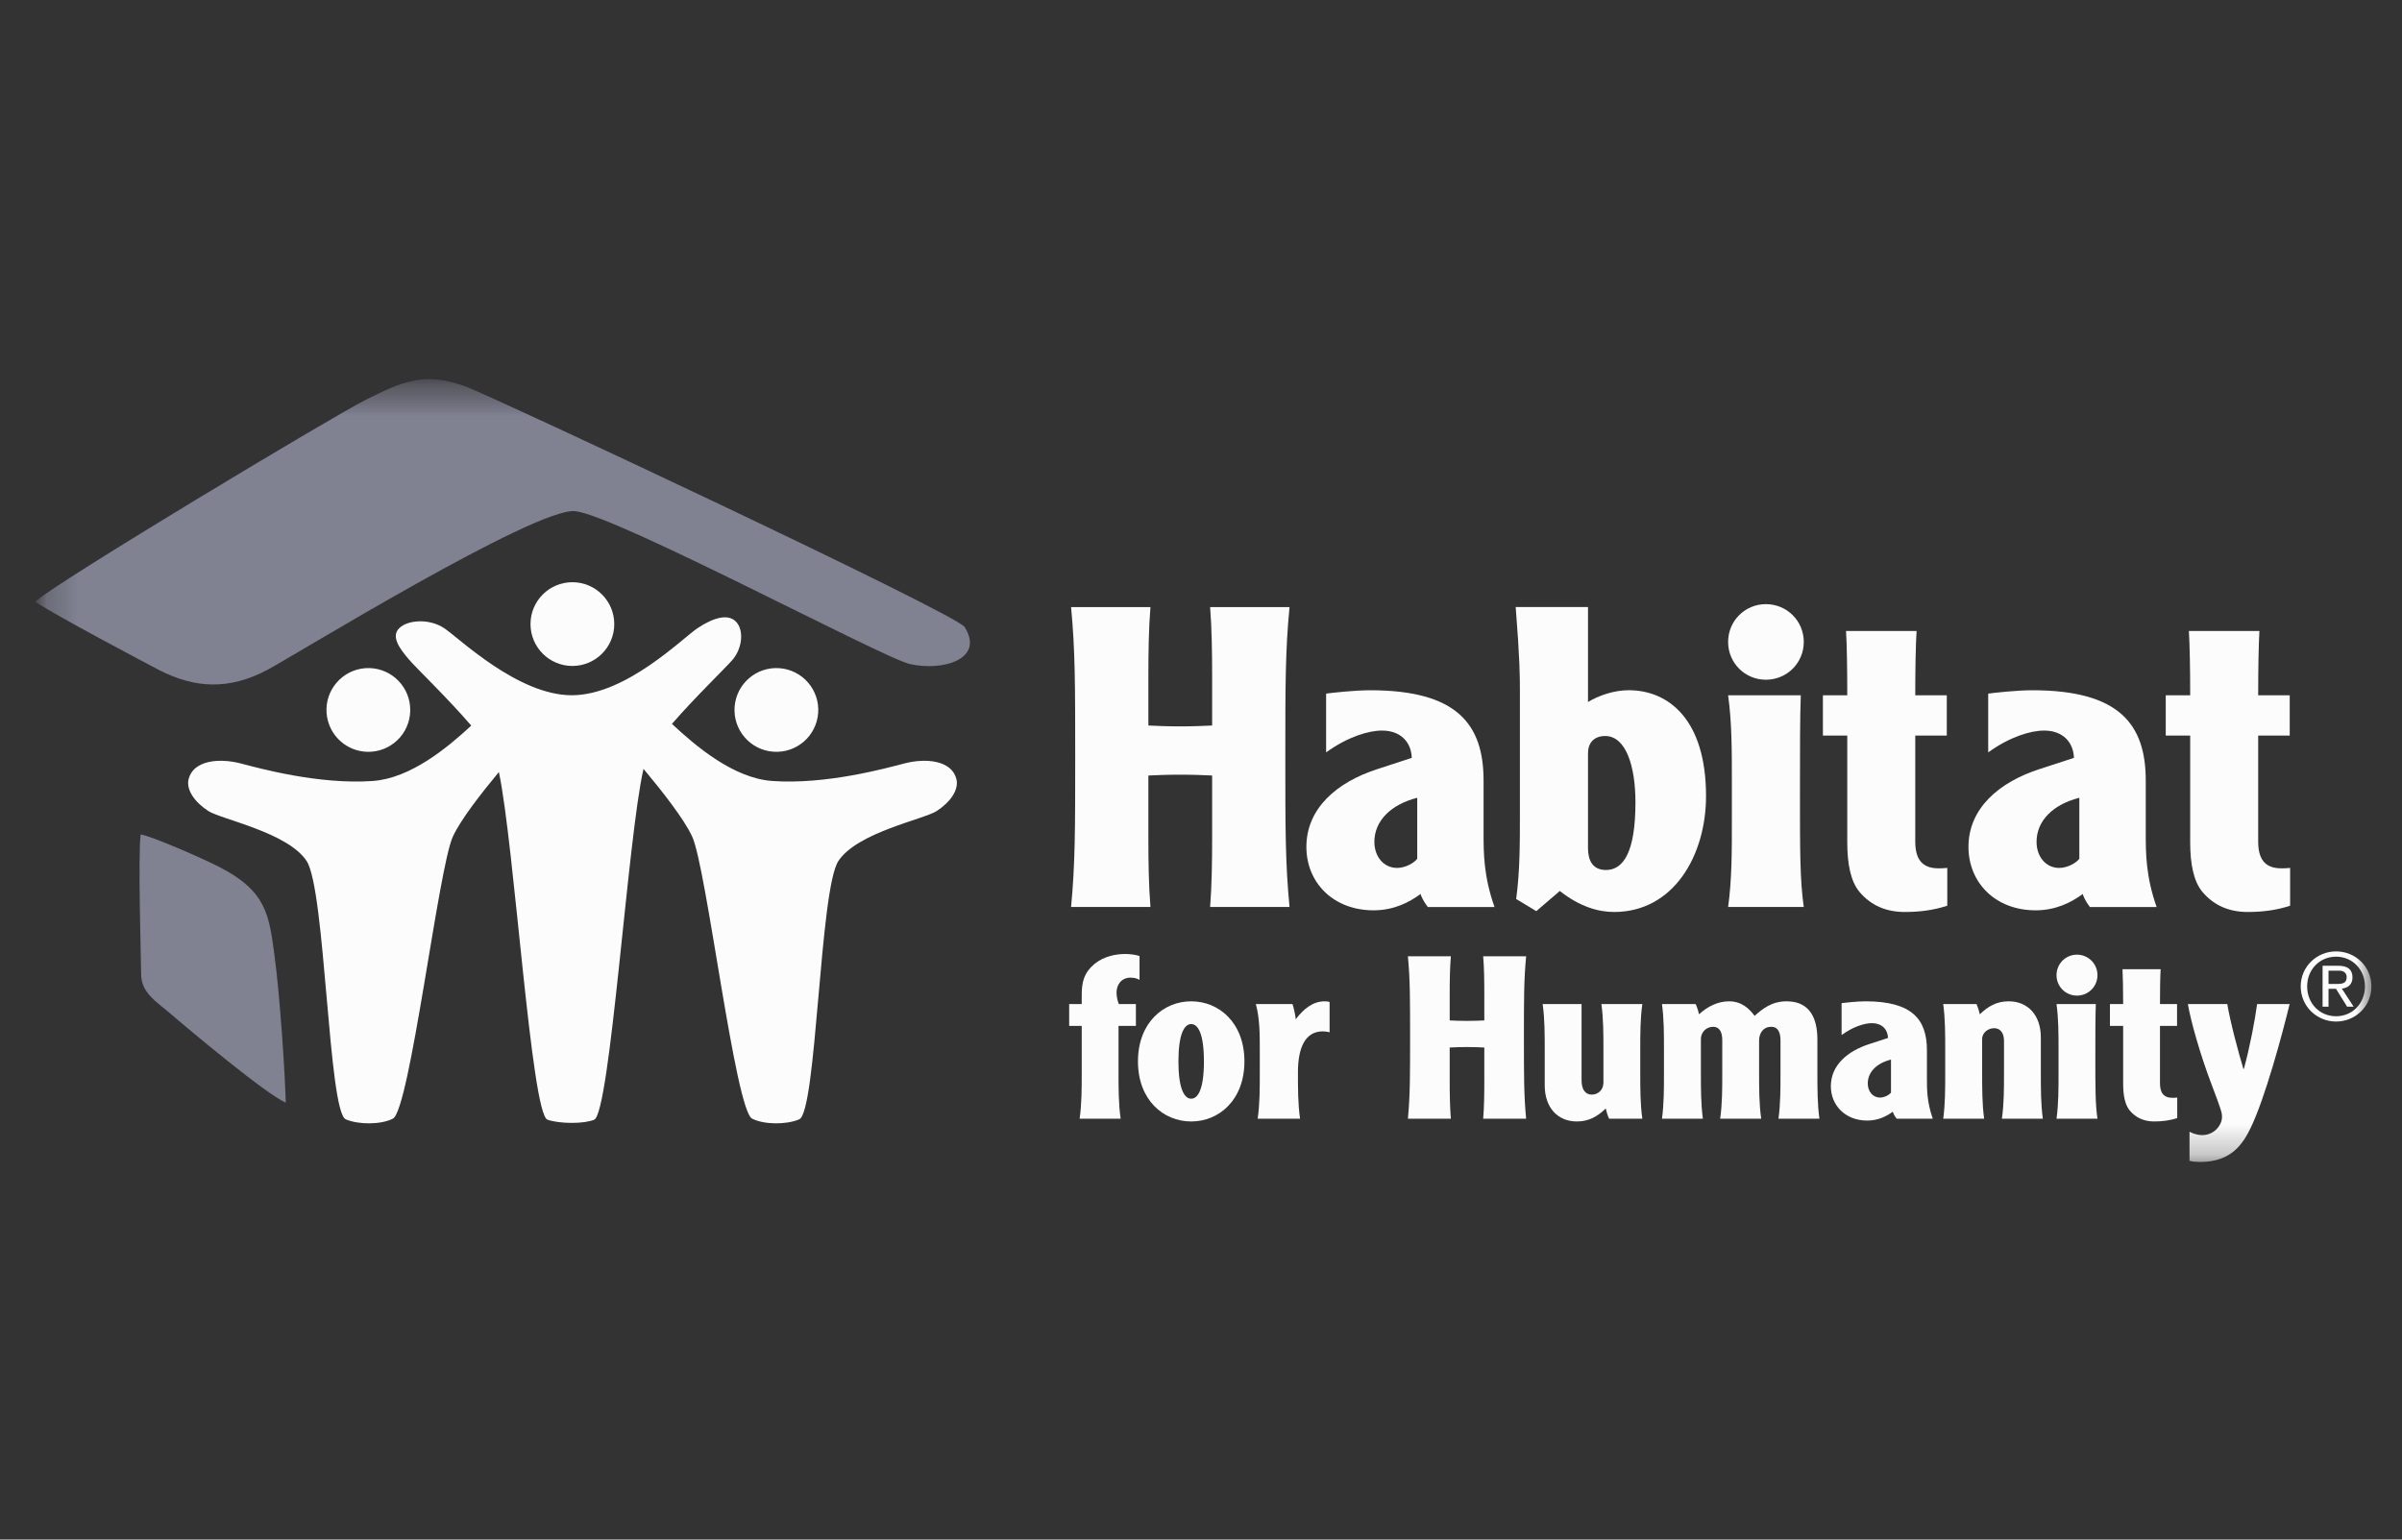 <svg width="78" height="50" viewBox="0 0 78 50" fill="none" xmlns="http://www.w3.org/2000/svg">
<rect x="0" y="0" width="78" height="50" fill="#333333" stroke="none"/>
<mask id="mask0_14912_31040" style="mask-type:luminance" maskUnits="userSpaceOnUse" x="1" y="12" width="77" height="26">
<path d="M1.141 12.312V37.736H77.007V12.312H1.141Z" fill="white"/>
</mask>
<g mask="url(#mask0_14912_31040)">
<path d="M10.605 23.155C10.551 22.406 11.114 21.755 11.863 21.7C12.612 21.646 13.264 22.209 13.318 22.959C13.373 23.708 12.809 24.359 12.06 24.413C11.311 24.467 10.66 23.905 10.605 23.155Z" fill="#FCFCFD"/>
<path d="M26.568 23.155C26.623 22.406 26.059 21.755 25.31 21.7C24.561 21.646 23.909 22.209 23.855 22.959C23.801 23.708 24.364 24.359 25.113 24.413C25.862 24.467 26.514 23.905 26.568 23.155Z" fill="#FCFCFD"/>
<path d="M31.054 25.288C30.895 24.698 30.08 24.608 29.362 24.795C28.795 24.943 26.823 25.49 25.073 25.363C23.815 25.272 22.585 24.225 21.82 23.509C22.58 22.633 23.561 21.693 23.786 21.429C24.111 21.05 24.165 20.455 23.894 20.184C23.624 19.914 23.136 20.077 22.649 20.402C22.163 20.726 20.323 22.579 18.567 22.579C16.813 22.579 14.912 20.726 14.425 20.402C13.938 20.077 13.234 20.131 12.963 20.402C12.693 20.672 12.964 21.05 13.289 21.429C13.519 21.698 14.537 22.673 15.303 23.565C14.534 24.279 13.335 25.274 12.11 25.363C10.359 25.49 8.387 24.943 7.821 24.795C7.103 24.608 6.288 24.698 6.128 25.288C6.028 25.657 6.341 26.062 6.761 26.337C7.179 26.61 9.348 27.031 9.958 27.964C10.568 28.896 10.661 36.111 11.229 36.352C11.643 36.529 12.366 36.529 12.758 36.33C13.309 36.05 14.237 28.18 14.706 27.169C14.965 26.61 15.618 25.776 16.2 25.073C16.702 27.424 17.251 36.181 17.779 36.364C18.179 36.502 18.975 36.502 19.295 36.364C19.816 36.138 20.387 27.15 20.897 24.97C21.499 25.693 22.205 26.583 22.477 27.169C22.945 28.18 23.874 36.05 24.424 36.33C24.817 36.529 25.539 36.529 25.953 36.352C26.521 36.111 26.614 28.896 27.224 27.964C27.834 27.031 30.003 26.61 30.421 26.337C30.842 26.062 31.154 25.657 31.054 25.288Z" fill="#FCFCFD"/>
<mask id="mask1_14912_31040" style="mask-type:luminance" maskUnits="userSpaceOnUse" x="1" y="12" width="77" height="26">
<path d="M1.141 12.313V37.736H77.006V12.313" fill="white"/>
</mask>
<g mask="url(#mask1_14912_31040)">
<path d="M17.227 20.268C17.227 19.516 17.836 18.908 18.587 18.908C19.337 18.908 19.947 19.516 19.947 20.268C19.947 21.019 19.337 21.628 18.587 21.628C17.836 21.628 17.227 21.019 17.227 20.268Z" fill="#FCFCFD"/>
<path d="M31.325 20.364C31.986 21.413 30.601 21.807 29.544 21.565C28.659 21.363 19.974 16.72 18.672 16.6C17.374 16.482 9.562 21.285 8.701 21.745C7.436 22.422 6.319 22.357 5.151 21.752C4.765 21.55 1.79 19.98 1.141 19.541C1.79 18.935 10.822 13.512 11.873 12.986C13.082 12.379 13.803 12.06 15.133 12.557C16.055 12.902 31.051 19.93 31.325 20.364Z" fill="#808191"/>
</g>
<path d="M4.569 27.1C4.907 27.151 6.504 27.839 7.137 28.164C8.657 28.947 8.736 29.726 8.909 30.993C9.094 32.343 9.254 34.858 9.28 35.81C8.644 35.538 6.153 33.453 5.559 32.94C5.098 32.54 4.583 32.255 4.583 31.636C4.584 31.4 4.476 27.681 4.569 27.1Z" fill="#808191"/>
<path d="M75.614 31.954H75.925C76.134 31.954 76.203 31.88 76.203 31.729C76.203 31.598 76.103 31.524 75.969 31.524H75.614V31.954ZM75.614 32.694H75.421V31.364H75.928C76.24 31.364 76.392 31.49 76.392 31.742C76.392 31.982 76.237 32.083 76.047 32.107L76.43 32.694H76.218L75.857 32.113H75.614V32.694ZM75.86 33.004C76.389 33.004 76.797 32.586 76.797 32.034C76.797 31.49 76.389 31.069 75.86 31.069C75.324 31.069 74.92 31.49 74.92 32.034C74.92 32.586 75.324 33.004 75.86 33.004ZM75.86 30.898C76.486 30.898 77.006 31.388 77.006 32.034C77.006 32.685 76.486 33.176 75.86 33.176C75.237 33.176 74.711 32.685 74.711 32.034C74.711 31.388 75.237 30.898 75.86 30.898Z" fill="#FCFCFD"/>
<path d="M37.359 19.716C37.303 20.384 37.291 21.161 37.291 21.993V23.562C37.59 23.576 37.889 23.59 38.328 23.59C38.764 23.59 39.063 23.576 39.362 23.562V21.993C39.362 21.161 39.349 20.384 39.296 19.716H41.875C41.738 21.121 41.738 22.267 41.738 24.585C41.738 26.904 41.738 28.05 41.875 29.455H39.296C39.349 28.788 39.362 28.009 39.362 27.177V25.186C39.063 25.172 38.764 25.159 38.328 25.159C37.889 25.159 37.59 25.172 37.291 25.186V27.177C37.291 28.009 37.303 28.788 37.359 29.455H34.781C34.915 28.05 34.915 26.904 34.915 24.585C34.915 22.267 34.915 21.121 34.781 19.716H37.359Z" fill="#FCFCFD"/>
<path d="M46.022 25.909C45.165 26.127 44.63 26.659 44.63 27.341C44.63 27.819 44.932 28.187 45.368 28.187C45.654 28.187 45.941 28.009 46.022 27.887V25.909ZM43.063 22.526C43.253 22.499 43.991 22.417 44.496 22.417C47.317 22.417 48.176 23.522 48.176 25.35V27.055C48.176 27.709 48.176 28.447 48.531 29.456H46.364C46.199 29.237 46.146 29.087 46.13 29.033C45.763 29.306 45.259 29.564 44.605 29.564C43.281 29.564 42.422 28.651 42.422 27.505C42.422 26.25 43.415 25.404 44.714 24.982L45.844 24.613C45.831 24.136 45.517 23.726 44.876 23.726C44.44 23.726 43.758 23.931 43.063 24.435V22.526Z" fill="#FCFCFD"/>
<path d="M51.567 27.545C51.567 27.941 51.716 28.254 52.152 28.254C52.712 28.254 53.108 27.682 53.108 26.058C53.108 24.899 52.806 23.903 52.124 23.903C51.757 23.903 51.567 24.135 51.567 24.462V27.545ZM51.567 19.715V22.798C51.906 22.594 52.398 22.416 52.89 22.416C54.185 22.416 55.4 23.371 55.4 25.854C55.4 27.777 54.35 29.618 52.414 29.618C51.894 29.618 51.293 29.441 50.651 28.936L49.888 29.591L49.234 29.195C49.356 28.323 49.356 27.395 49.356 26.413V22.498C49.356 21.993 49.356 21.434 49.219 19.715H51.567Z" fill="#FCFCFD"/>
<path d="M58.477 22.581C58.45 23.289 58.45 24.326 58.45 25.799C58.45 27.655 58.45 28.583 58.574 29.455H56.117C56.239 28.583 56.239 27.655 56.239 26.672V25.363C56.239 24.38 56.239 23.453 56.117 22.581H58.477ZM57.344 19.62C58.026 19.62 58.574 20.166 58.574 20.848C58.574 21.53 58.026 22.075 57.344 22.075C56.662 22.075 56.117 21.53 56.117 20.848C56.117 20.166 56.662 19.62 57.344 19.62Z" fill="#FCFCFD"/>
<path d="M62.237 20.493C62.209 20.915 62.194 21.721 62.194 22.58H63.218V23.889H62.194V27.327C62.194 27.886 62.4 28.2 62.947 28.2C63.029 28.2 63.109 28.2 63.234 28.186V29.414C62.782 29.564 62.319 29.618 61.855 29.618C61.241 29.618 60.749 29.401 60.382 28.964C60.095 28.622 59.986 28.05 59.986 27.354V23.889H59.195V22.58H59.986C59.986 21.721 59.974 20.915 59.946 20.493H62.237Z" fill="#FCFCFD"/>
<path d="M67.522 25.909C66.662 26.127 66.133 26.659 66.133 27.341C66.133 27.819 66.432 28.187 66.868 28.187C67.154 28.187 67.441 28.009 67.522 27.887V25.909ZM64.563 22.526C64.753 22.499 65.491 22.417 65.996 22.417C68.82 22.417 69.679 23.522 69.679 25.35V27.055C69.679 27.709 69.679 28.447 70.031 29.456H67.864C67.699 29.237 67.646 29.087 67.634 29.033C67.263 29.306 66.759 29.564 66.105 29.564C64.781 29.564 63.922 28.651 63.922 27.505C63.922 26.25 64.918 25.404 66.214 24.982L67.347 24.613C67.332 24.136 67.017 23.726 66.376 23.726C65.94 23.726 65.258 23.931 64.563 24.435V22.526Z" fill="#FCFCFD"/>
<path d="M73.37 20.493C73.345 20.915 73.33 21.721 73.33 22.58H74.354V23.889H73.33V27.327C73.33 27.886 73.535 28.2 74.08 28.2C74.164 28.2 74.245 28.2 74.367 28.186V29.414C73.918 29.564 73.454 29.618 72.99 29.618C72.377 29.618 71.885 29.401 71.518 28.964C71.231 28.622 71.122 28.05 71.122 27.354V23.889H70.328V22.58H71.122C71.122 21.721 71.107 20.915 71.079 20.493H73.37Z" fill="#FCFCFD"/>
<path d="M37.004 31.825C36.973 31.802 36.877 31.75 36.715 31.75C36.407 31.75 36.257 31.987 36.257 32.239C36.257 32.386 36.301 32.534 36.332 32.608H36.886V33.317H36.322V34.825C36.322 35.357 36.322 35.859 36.391 36.332H35.058C35.127 35.859 35.127 35.357 35.127 34.825V33.317H34.719V32.608H35.127V32.32C35.127 31.884 35.201 31.589 35.547 31.3C35.843 31.064 36.213 30.982 36.537 30.982C36.715 30.982 36.908 31.012 37.004 31.049V31.825Z" fill="#FCFCFD"/>
<path d="M38.267 34.47C38.267 35.364 38.46 35.682 38.681 35.682C38.906 35.682 39.095 35.364 39.095 34.47C39.095 33.576 38.906 33.258 38.681 33.258C38.46 33.258 38.267 33.576 38.267 34.47ZM40.41 34.47C40.41 35.726 39.584 36.421 38.681 36.421C37.781 36.421 36.953 35.726 36.953 34.47C36.953 33.214 37.781 32.519 38.681 32.519C39.584 32.519 40.41 33.214 40.41 34.47Z" fill="#FCFCFD"/>
<path d="M41.971 32.608C42.017 32.741 42.067 32.985 42.077 33.103C42.335 32.756 42.643 32.519 43.014 32.519C43.095 32.519 43.138 32.527 43.176 32.541V33.525C43.095 33.502 42.992 33.495 42.955 33.495C42.391 33.495 42.148 34.012 42.148 34.825C42.148 35.357 42.148 35.859 42.217 36.332H40.84C40.909 35.859 40.909 35.357 40.909 34.825V34.115C40.909 33.583 40.909 33.081 40.781 32.608H41.971Z" fill="#FCFCFD"/>
<path d="M47.114 31.056C47.083 31.419 47.076 31.839 47.076 32.291V33.14C47.238 33.147 47.4 33.155 47.637 33.155C47.873 33.155 48.039 33.147 48.2 33.14V32.291C48.2 31.839 48.194 31.419 48.163 31.056H49.558C49.486 31.817 49.486 32.438 49.486 33.694C49.486 34.95 49.486 35.572 49.558 36.332H48.163C48.194 35.97 48.2 35.549 48.2 35.098V34.02C48.039 34.012 47.873 34.004 47.637 34.004C47.4 34.004 47.238 34.012 47.076 34.02V35.098C47.076 35.549 47.083 35.97 47.114 36.332H45.719C45.79 35.572 45.79 34.95 45.79 33.694C45.79 32.438 45.79 31.817 45.719 31.056H47.114Z" fill="#FCFCFD"/>
<path d="M52.252 36.332C52.202 36.221 52.164 36.096 52.143 36C51.869 36.266 51.588 36.421 51.205 36.421C50.576 36.421 50.162 35.963 50.162 35.253V34.116C50.162 33.583 50.162 33.081 50.094 32.608H51.358V35.084C51.358 35.379 51.476 35.549 51.691 35.549C51.875 35.549 52.068 35.416 52.068 35.157V34.116C52.068 33.583 52.068 33.081 52.002 32.608H53.332C53.264 33.081 53.264 33.583 53.264 34.116V34.825C53.264 35.357 53.264 35.859 53.332 36.332H52.252Z" fill="#FCFCFD"/>
<path d="M55.062 32.608C55.115 32.719 55.152 32.844 55.174 32.94C55.448 32.689 55.778 32.519 56.148 32.519C56.547 32.519 56.799 32.748 56.977 32.992C57.241 32.756 57.537 32.519 58.017 32.519C58.742 32.519 59.016 33.029 59.016 33.761V34.825C59.016 35.357 59.016 35.859 59.082 36.332H57.752C57.818 35.859 57.818 35.357 57.818 34.825V33.798C57.818 33.539 57.746 33.347 57.515 33.347C57.266 33.347 57.123 33.539 57.123 33.798V34.825C57.123 35.357 57.123 35.859 57.192 36.332H55.859C55.927 35.859 55.927 35.357 55.927 34.825V33.783C55.927 33.539 55.853 33.347 55.625 33.347C55.417 33.347 55.233 33.517 55.233 33.739V34.825C55.233 35.357 55.233 35.859 55.298 36.332H53.969C54.034 35.859 54.034 35.357 54.034 34.825V34.115C54.034 33.583 54.034 33.081 53.969 32.608H55.062Z" fill="#FCFCFD"/>
<path d="M61.406 34.411C60.938 34.529 60.652 34.818 60.652 35.187C60.652 35.446 60.814 35.645 61.05 35.645C61.203 35.645 61.362 35.549 61.406 35.482V34.411ZM59.802 32.578C59.905 32.565 60.303 32.519 60.577 32.519C62.106 32.519 62.573 33.118 62.573 34.109V35.032C62.573 35.387 62.573 35.786 62.763 36.332H61.589C61.502 36.215 61.471 36.133 61.465 36.103C61.265 36.251 60.991 36.392 60.636 36.392C59.92 36.392 59.453 35.896 59.453 35.276C59.453 34.596 59.992 34.138 60.696 33.909L61.309 33.709C61.303 33.45 61.132 33.229 60.783 33.229C60.549 33.229 60.179 33.34 59.802 33.614V32.578Z" fill="#FCFCFD"/>
<path d="M64.182 32.608C64.232 32.719 64.269 32.844 64.291 32.94C64.565 32.675 64.845 32.519 65.228 32.519C65.857 32.519 66.272 32.977 66.272 33.687V34.825C66.272 35.357 66.272 35.859 66.337 36.332H65.007C65.076 35.859 65.076 35.357 65.076 34.825V33.805C65.076 33.576 64.979 33.392 64.755 33.392C64.571 33.392 64.366 33.525 64.366 33.746V34.825C64.366 35.357 64.366 35.859 64.431 36.332H63.102C63.167 35.859 63.167 35.357 63.167 34.825V34.115C63.167 33.583 63.167 33.081 63.102 32.608H64.182Z" fill="#FCFCFD"/>
<path d="M68.058 32.608C68.042 32.992 68.042 33.554 68.042 34.352C68.042 35.357 68.042 35.859 68.111 36.332H66.781C66.847 35.859 66.847 35.357 66.847 34.825V34.115C66.847 33.583 66.847 33.081 66.781 32.608H68.058ZM67.445 31.004C67.815 31.004 68.111 31.3 68.111 31.67C68.111 32.039 67.815 32.334 67.445 32.334C67.077 32.334 66.781 32.039 66.781 31.67C66.781 31.3 67.077 31.004 67.445 31.004Z" fill="#FCFCFD"/>
<path d="M70.163 31.477C70.147 31.707 70.141 32.143 70.141 32.608H70.695V33.318H70.141V35.179C70.141 35.482 70.253 35.653 70.546 35.653C70.593 35.653 70.636 35.653 70.701 35.645V36.31C70.459 36.391 70.206 36.421 69.957 36.421C69.624 36.421 69.359 36.303 69.16 36.067C69.004 35.881 68.945 35.572 68.945 35.194V33.318H68.516V32.608H68.945C68.945 32.143 68.936 31.707 68.924 31.477H70.163Z" fill="#FCFCFD"/>
<path d="M72.327 32.608C72.42 33.184 72.703 34.234 72.85 34.714H72.865C73.071 33.96 73.227 33.111 73.295 32.608H74.351C74.105 33.62 73.55 35.675 73.08 36.642C72.834 37.138 72.467 37.736 71.452 37.736C71.349 37.736 71.196 37.729 71.1 37.699V36.754C71.165 36.791 71.327 36.864 71.514 36.864C71.897 36.864 72.155 36.546 72.155 36.273C72.155 36.133 72.127 36.044 71.832 35.261C71.43 34.212 71.128 33.103 71.047 32.608H72.327Z" fill="#FCFCFD"/>
</g>
</svg>
